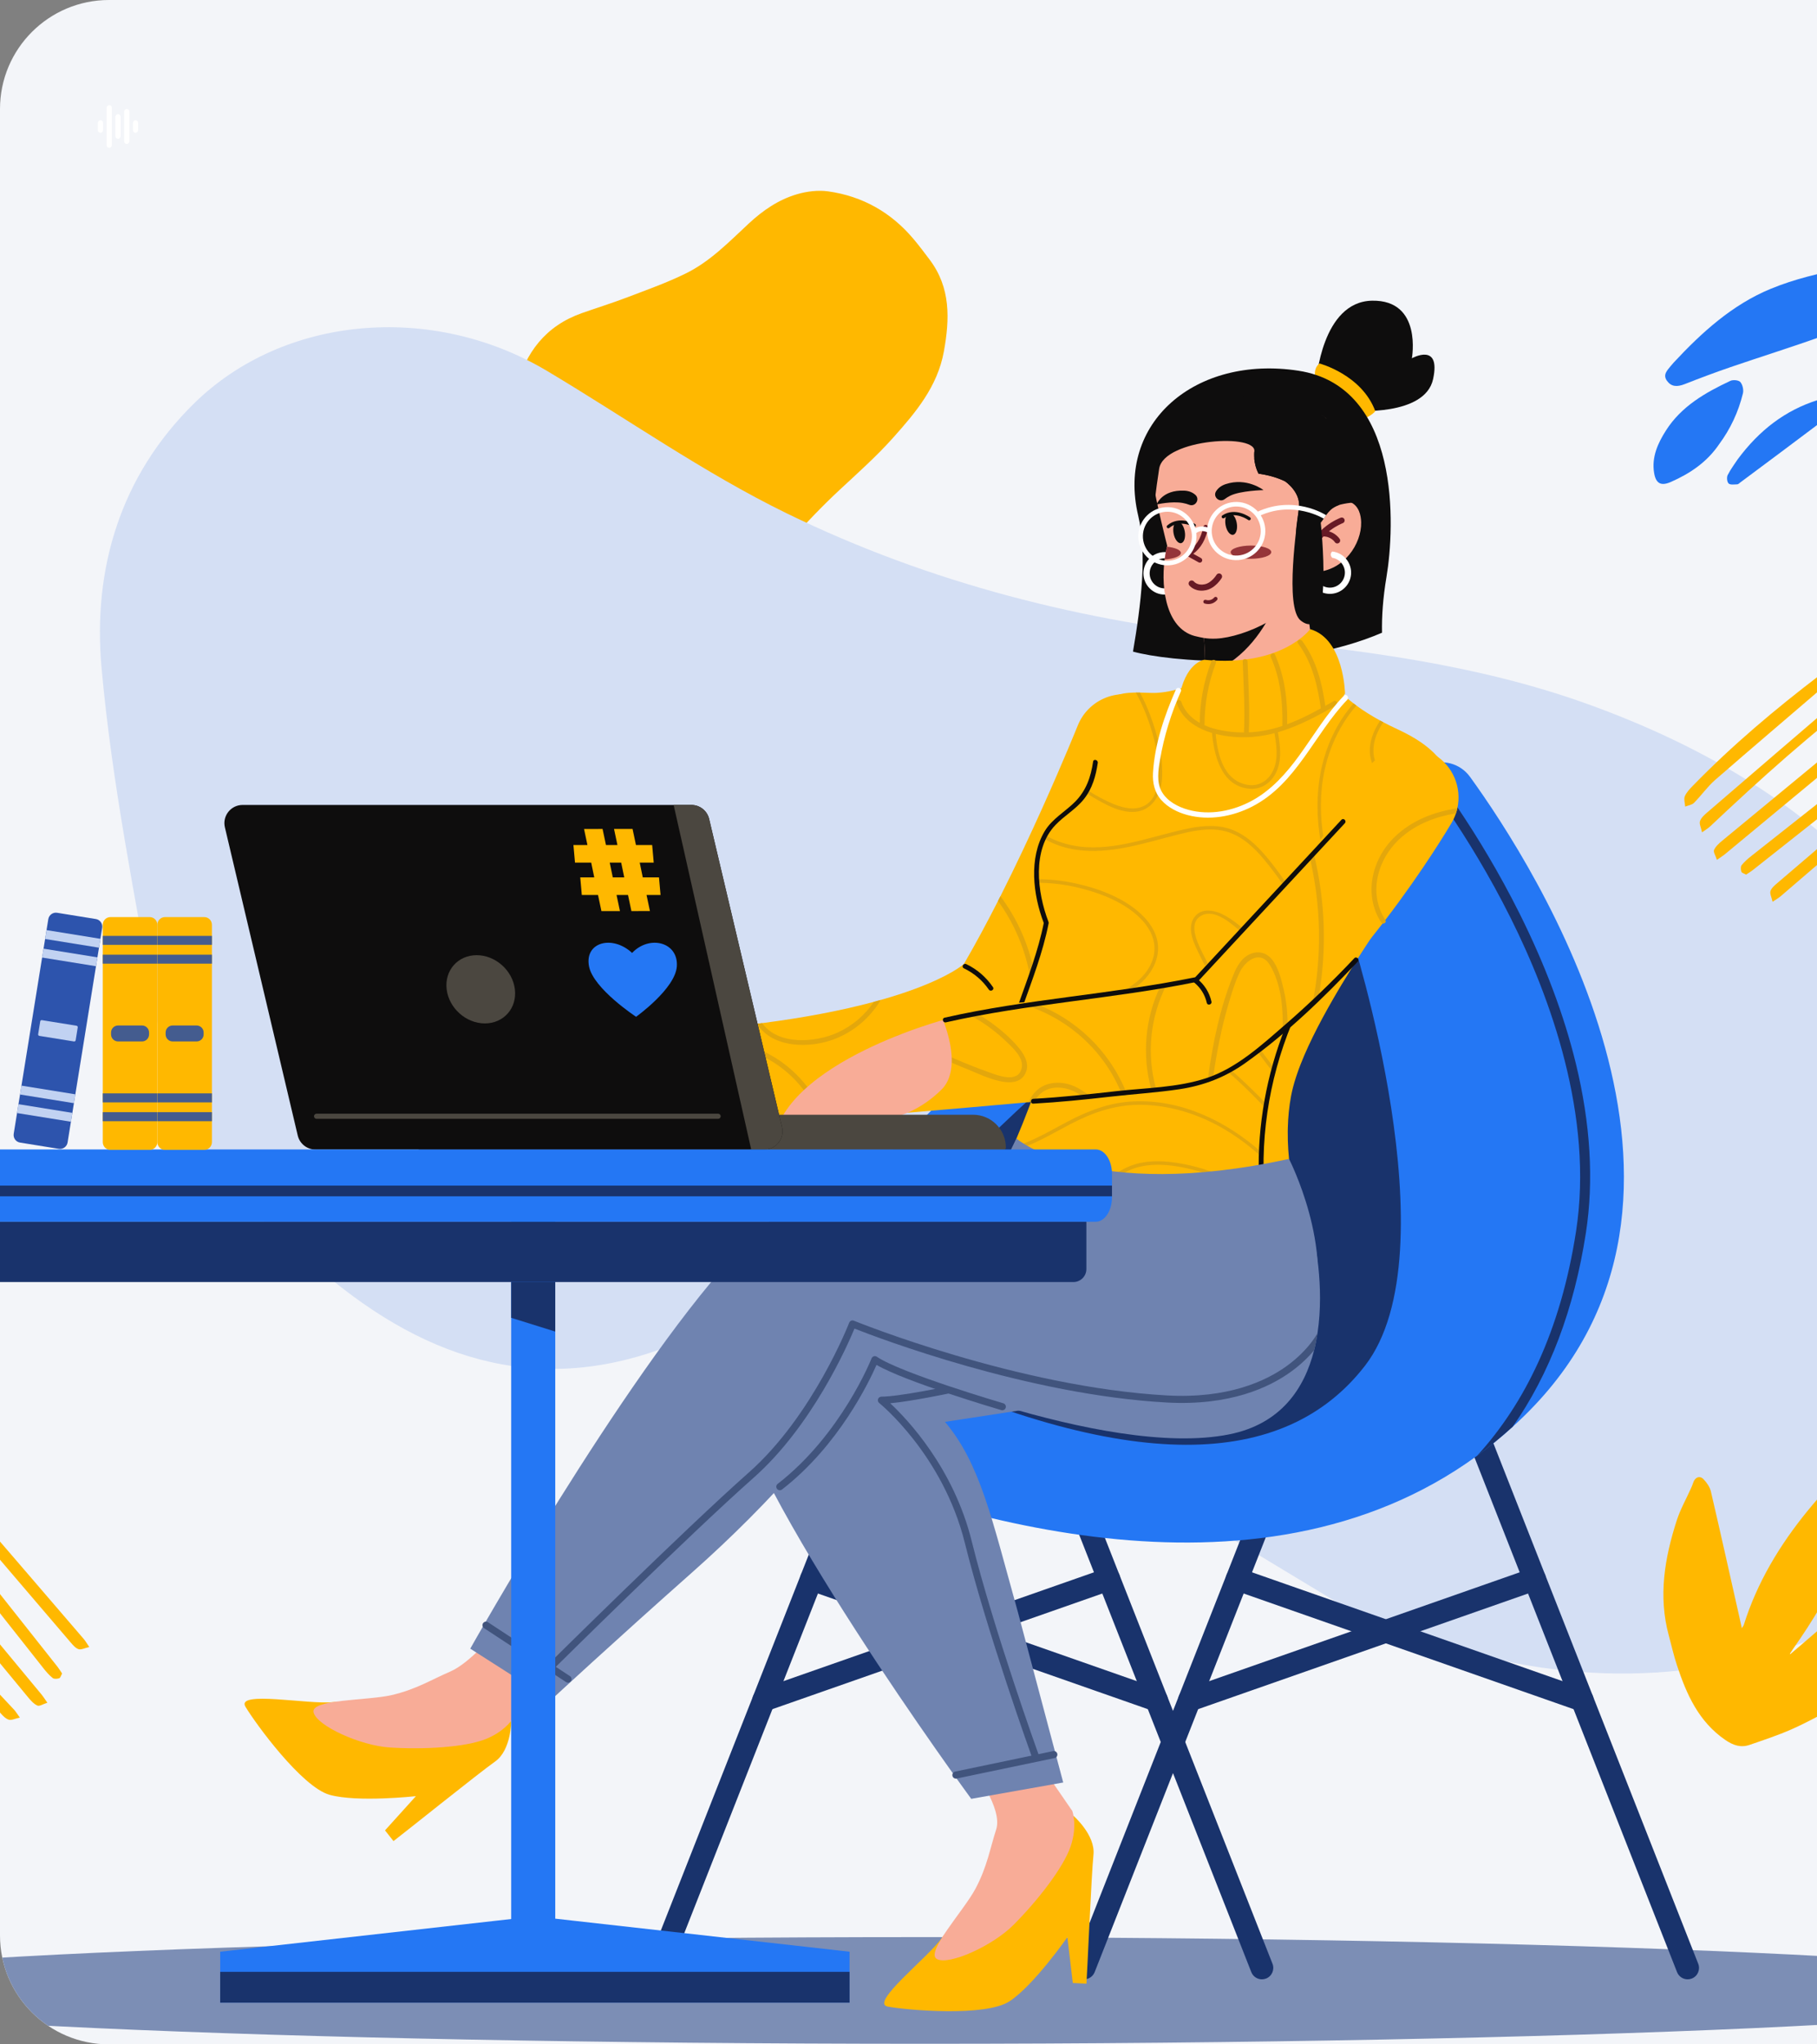 <svg width="800" height="900" viewBox="0 0 800 900" fill="none" xmlns="http://www.w3.org/2000/svg">
<rect x="0" y="0" width="800" height="900" fill="#808080" stroke="none"/>
<g clip-path="url(#clip0_120_1056)">
<path d="M0 48C0 21.49 21.49 0 48 0H800V900H48C21.49 900 0 878.51 0 852V48Z" fill="#F3F5F9"/>
<!-- <path d="M88.3854 68.4703C86.9129 68.4703 85.622 68.3182 84.5126 68.0141C83.4032 67.6883 82.4753 67.2214 81.729 66.6132C81.0028 66.005 80.4481 65.2774 80.0648 64.4303C79.7018 63.5615 79.5001 62.5949 79.4597 61.5306H84.9059C84.9866 61.9433 85.1076 62.3017 85.269 62.6058C85.4505 62.9099 85.6825 63.1597 85.9649 63.3551C86.2473 63.5506 86.5801 63.6918 86.9634 63.7787C87.3668 63.8656 87.8408 63.909 88.3854 63.909C88.9704 63.909 89.4747 63.8656 89.8983 63.7787C90.342 63.6918 90.7051 63.5615 90.9875 63.3877C91.2901 63.214 91.5119 62.9968 91.6531 62.7361C91.7943 62.4755 91.8649 62.1714 91.8649 61.8239C91.8649 61.3677 91.754 60.9985 91.5321 60.7161C91.3102 60.412 90.9875 60.1514 90.5639 59.9342C90.1403 59.6953 89.6159 59.4889 88.9906 59.3152C88.3653 59.1414 87.6391 58.9568 86.8121 58.7613C85.7632 58.5007 84.8151 58.1857 83.968 57.8165C83.1409 57.4472 82.435 56.9911 81.85 56.4481C81.2852 55.8834 80.8414 55.21 80.5187 54.4281C80.2161 53.6245 80.0648 52.6688 80.0648 51.561C80.0648 50.4967 80.2565 49.5519 80.6397 48.7265C81.023 47.8795 81.5777 47.1735 82.3038 46.6088C83.03 46.0224 83.9074 45.5771 84.9362 45.273C85.9649 44.9689 87.1146 44.8169 88.3854 44.8169C89.7772 44.8169 90.9875 44.9689 92.0162 45.273C93.0449 45.5554 93.9022 45.9789 94.588 46.5437C95.294 47.1084 95.8286 47.8034 96.1916 48.6288C96.5749 49.4542 96.7968 50.3881 96.8573 51.4307H91.4111C91.3506 51.0832 91.2497 50.7791 91.1085 50.5185C90.9673 50.2578 90.7757 50.0515 90.5336 49.8994C90.2916 49.7257 89.989 49.5954 89.6259 49.5085C89.283 49.4216 88.8695 49.3782 88.3854 49.3782C87.8408 49.3782 87.387 49.4325 87.0239 49.5411C86.6608 49.6279 86.3683 49.7583 86.1464 49.932C85.9245 50.1058 85.7632 50.3121 85.6623 50.551C85.5615 50.79 85.511 51.0615 85.511 51.3656C85.511 51.7565 85.6119 52.0932 85.8136 52.3755C86.0153 52.6579 86.3078 52.9077 86.6911 53.1249C87.0743 53.3204 87.5483 53.4941 88.1131 53.6462C88.6779 53.7982 89.3234 53.9611 90.0495 54.1349C91.1388 54.3738 92.1272 54.667 93.0147 55.0146C93.9224 55.3404 94.6889 55.7856 95.3142 56.3504C95.9597 56.8934 96.4539 57.5667 96.7968 58.3703C97.1397 59.1523 97.3111 60.1188 97.3111 61.27C97.3111 62.3995 97.1094 63.4094 96.706 64.3C96.3026 65.1905 95.7176 65.9507 94.9511 66.5806C94.1846 67.1888 93.2467 67.6558 92.1372 67.9816C91.0278 68.3074 89.7772 68.4703 88.3854 68.4703Z" fill="#031C3D"/> -->
<!-- <path d="M100.032 74.5628V50.7791H104.328V53.1249C104.53 52.7774 104.782 52.4407 105.085 52.1149C105.407 51.7674 105.781 51.4633 106.204 51.2027C106.628 50.942 107.102 50.7357 107.626 50.5836C108.151 50.4316 108.716 50.3556 109.321 50.3556C110.45 50.3556 111.439 50.5402 112.286 50.9094C113.153 51.257 113.879 51.7891 114.464 52.5059C115.049 53.2226 115.483 54.1132 115.765 55.1775C116.068 56.2418 116.219 57.4907 116.219 58.9242V59.5758C116.219 61.0311 116.058 62.3234 115.735 63.4529C115.412 64.5606 114.948 65.4837 114.343 66.2222C113.738 66.9607 113.012 67.5254 112.165 67.9164C111.318 68.2856 110.37 68.4703 109.321 68.4703C108.413 68.4703 107.546 68.2531 106.719 67.8187C105.912 67.3625 105.236 66.7109 104.691 65.8638V74.5628H100.032ZM108.201 64.3326C108.665 64.3326 109.089 64.2348 109.472 64.0393C109.875 63.8221 110.218 63.518 110.501 63.1271C110.803 62.7361 111.035 62.2474 111.197 61.661C111.358 61.0528 111.439 60.3577 111.439 59.5758V58.9242C111.439 58.164 111.358 57.5124 111.197 56.9694C111.055 56.4047 110.833 55.9485 110.531 55.601C110.249 55.2318 109.906 54.9603 109.502 54.7865C109.119 54.591 108.685 54.4933 108.201 54.4933C107.717 54.4933 107.253 54.5802 106.809 54.7539C106.386 54.906 106.013 55.1557 105.69 55.5033C105.387 55.8291 105.145 56.2418 104.964 56.7413C104.782 57.2192 104.691 57.7839 104.691 58.4355V60.0645C104.691 60.7379 104.782 61.346 104.964 61.889C105.145 62.4103 105.387 62.8556 105.69 63.2248C106.013 63.5941 106.386 63.8764 106.809 64.0719C107.253 64.2457 107.717 64.3326 108.201 64.3326Z" fill="#031C3D"/> -->
<!-- <path d="M126.362 68.4703C125.192 68.4703 124.093 68.2965 123.064 67.949C122.056 67.5797 121.178 67.0259 120.432 66.2874C119.686 65.5489 119.101 64.6258 118.677 63.518C118.253 62.3886 118.042 61.0745 118.042 59.5758V58.9242C118.042 57.4907 118.243 56.2418 118.647 55.1775C119.07 54.1132 119.635 53.2226 120.341 52.5059C121.067 51.7891 121.914 51.257 122.883 50.9094C123.871 50.5402 124.93 50.3556 126.06 50.3556C128.702 50.3556 130.699 51.0941 132.05 52.571C133.402 54.0263 134.078 56.144 134.078 58.9242V60.7161H122.822C122.842 61.3895 122.953 61.965 123.155 62.4429C123.357 62.899 123.619 63.2791 123.942 63.5832C124.264 63.8873 124.638 64.1154 125.061 64.2674C125.485 64.3977 125.918 64.4629 126.362 64.4629C127.27 64.4629 127.976 64.3217 128.48 64.0393C128.984 63.7352 129.317 63.3334 129.479 62.8339H133.775C133.614 63.7678 133.331 64.5932 132.928 65.31C132.524 66.005 132.01 66.5915 131.385 67.0693C130.76 67.5472 130.023 67.8947 129.176 68.1119C128.329 68.3508 127.391 68.4703 126.362 68.4703ZM122.852 57.4255H129.509C129.509 56.8173 129.418 56.3178 129.237 55.9268C129.075 55.5358 128.843 55.2209 128.541 54.982C128.238 54.7431 127.885 54.5802 127.482 54.4933C127.078 54.3847 126.655 54.3304 126.211 54.3304C125.787 54.3304 125.374 54.3847 124.97 54.4933C124.587 54.6019 124.234 54.7865 123.911 55.0471C123.609 55.2861 123.357 55.601 123.155 55.992C122.973 56.3829 122.873 56.8608 122.852 57.4255Z" fill="#031C3D"/> -->
<!-- <path d="M144.209 68.4703C143.039 68.4703 141.94 68.2965 140.911 67.949C139.902 67.5797 139.025 67.0259 138.279 66.2874C137.532 65.5489 136.947 64.6258 136.524 63.518C136.1 62.3886 135.888 61.0745 135.888 59.5758V58.9242C135.888 57.4907 136.09 56.2418 136.493 55.1775C136.917 54.1132 137.482 53.2226 138.188 52.5059C138.914 51.7891 139.761 51.257 140.729 50.9094C141.718 50.5402 142.777 50.3556 143.906 50.3556C146.549 50.3556 148.546 51.0941 149.897 52.571C151.249 54.0263 151.924 56.144 151.924 58.9242V60.7161H140.669C140.689 61.3895 140.8 61.965 141.002 62.4429C141.203 62.899 141.466 63.2791 141.788 63.5832C142.111 63.8873 142.484 64.1154 142.908 64.2674C143.331 64.3977 143.765 64.4629 144.209 64.4629C145.117 64.4629 145.823 64.3217 146.327 64.0393C146.831 63.7352 147.164 63.3334 147.325 62.8339H151.622C151.46 63.7678 151.178 64.5932 150.775 65.31C150.371 66.005 149.857 66.5915 149.231 67.0693C148.606 67.5472 147.87 67.8947 147.023 68.1119C146.176 68.3508 145.238 68.4703 144.209 68.4703ZM140.699 57.4255H147.356C147.356 56.8173 147.265 56.3178 147.083 55.9268C146.922 55.5358 146.69 55.2209 146.387 54.982C146.085 54.7431 145.732 54.5802 145.328 54.4933C144.925 54.3847 144.501 54.3304 144.058 54.3304C143.634 54.3304 143.221 54.3847 142.817 54.4933C142.434 54.6019 142.081 54.7865 141.758 55.0471C141.456 55.2861 141.203 55.601 141.002 55.992C140.82 56.3829 140.719 56.8608 140.699 57.4255Z" fill="#031C3D"/> -->
<!-- <path d="M161.904 68.4703C160.714 68.4703 159.615 68.2856 158.606 67.9164C157.618 67.5472 156.761 66.9933 156.035 66.2548C155.308 65.5163 154.744 64.5932 154.34 63.4855C153.937 62.3777 153.735 61.0745 153.735 59.5758V58.9242C153.735 57.5558 153.947 56.3395 154.37 55.2752C154.814 54.2109 155.399 53.3204 156.125 52.6036C156.872 51.8651 157.739 51.3113 158.727 50.942C159.736 50.551 160.795 50.3556 161.904 50.3556C163.115 50.3556 164.174 50.5293 165.081 50.8769C166.009 51.2244 166.786 51.7022 167.411 52.3104C168.036 52.8968 168.52 53.5919 168.863 54.3955C169.206 55.1992 169.408 56.0571 169.468 56.9694H164.688C164.607 56.5784 164.496 56.2309 164.355 55.9268C164.214 55.6227 164.022 55.3729 163.78 55.1775C163.558 54.9603 163.296 54.7974 162.994 54.6888C162.691 54.5802 162.328 54.5259 161.904 54.5259C161.42 54.5259 160.966 54.6236 160.543 54.8191C160.139 54.9928 159.786 55.2643 159.484 55.6336C159.181 55.9811 158.939 56.4372 158.758 57.002C158.596 57.545 158.516 58.1857 158.516 58.9242V59.5758C158.516 60.3795 158.596 61.0745 158.758 61.661C158.919 62.2474 159.141 62.7361 159.423 63.1271C159.726 63.518 160.089 63.8113 160.512 64.0068C160.936 64.1805 161.4 64.2674 161.904 64.2674C162.61 64.2674 163.205 64.0719 163.689 63.6809C164.194 63.2683 164.527 62.6601 164.688 61.8564H169.468C169.408 62.8773 169.186 63.8004 168.803 64.6258C168.42 65.4294 167.895 66.1245 167.229 66.7109C166.584 67.2757 165.807 67.7101 164.9 68.0141C164.012 68.3182 163.014 68.4703 161.904 68.4703Z" fill="#031C3D"/> -->
<!-- <path d="M171.744 68.0467V45.2404H176.403V52.962C176.564 52.6796 176.786 52.3864 177.069 52.0823C177.351 51.7782 177.694 51.4959 178.097 51.2352C178.521 50.9746 179.005 50.7682 179.55 50.6162C180.094 50.4424 180.7 50.3556 181.365 50.3556C183.302 50.3556 184.754 50.9203 185.722 52.0497C186.69 53.1575 187.174 54.7322 187.174 56.7739V68.0467H182.515V57.9468C182.515 56.8173 182.283 55.9703 181.819 55.4055C181.375 54.8191 180.639 54.5259 179.61 54.5259C179.046 54.5259 178.561 54.6127 178.158 54.7865C177.755 54.9603 177.422 55.1992 177.16 55.5033C176.897 55.8074 176.706 56.1657 176.585 56.5784C176.464 56.9911 176.403 57.4472 176.403 57.9468V68.0467H171.744Z" fill="#031C3D"/> -->
<!-- <path d="M206.242 68.4703C204.83 68.4703 203.549 68.2748 202.399 67.8838C201.27 67.4711 200.302 66.8738 199.495 66.0919C198.708 65.2882 198.093 64.2891 197.649 63.0945C197.226 61.8999 197.014 60.5098 197.014 58.9242V45.2404H202.46V58.24C202.46 59.1088 202.521 59.8799 202.642 60.5532C202.783 61.2266 203.005 61.7913 203.307 62.2474C203.61 62.6818 204.003 63.0185 204.487 63.2574C204.971 63.4746 205.556 63.5832 206.242 63.5832C206.968 63.5832 207.573 63.4746 208.057 63.2574C208.542 63.0185 208.925 62.6818 209.207 62.2474C209.51 61.7913 209.722 61.2374 209.843 60.5858C209.964 59.9125 210.024 59.1414 210.024 58.2726V45.2404H215.47V58.9242C215.47 60.5098 215.259 61.8999 214.835 63.0945C214.411 64.2891 213.796 65.2882 212.989 66.0919C212.203 66.8738 211.234 67.4711 210.085 67.8838C208.955 68.2748 207.674 68.4703 206.242 68.4703Z" fill="#031C3D"/> -->
<!-- <path d="M218.813 74.5628V50.7791H223.109V53.1249C223.311 52.7774 223.563 52.4407 223.866 52.1149C224.188 51.7674 224.562 51.4633 224.985 51.2027C225.409 50.942 225.883 50.7357 226.407 50.5836C226.932 50.4316 227.496 50.3556 228.102 50.3556C229.231 50.3556 230.219 50.5402 231.067 50.9094C231.934 51.257 232.66 51.7891 233.245 52.5059C233.83 53.2226 234.264 54.1132 234.546 55.1775C234.849 56.2418 235 57.4907 235 58.9242V59.5758C235 61.0311 234.839 62.3234 234.516 63.4529C234.193 64.5606 233.729 65.4837 233.124 66.2222C232.519 66.9607 231.793 67.5254 230.946 67.9164C230.098 68.2856 229.15 68.4703 228.102 68.4703C227.194 68.4703 226.326 68.2531 225.499 67.8187C224.693 67.3625 224.017 66.7109 223.472 65.8638V74.5628H218.813ZM226.982 64.3326C227.446 64.3326 227.87 64.2348 228.253 64.0393C228.656 63.8221 228.999 63.518 229.282 63.1271C229.584 62.7361 229.816 62.2474 229.977 61.661C230.139 61.0528 230.219 60.3577 230.219 59.5758V58.9242C230.219 58.164 230.139 57.5124 229.977 56.9694C229.836 56.4047 229.614 55.9485 229.312 55.601C229.029 55.2318 228.686 54.9603 228.283 54.7865C227.9 54.591 227.466 54.4933 226.982 54.4933C226.498 54.4933 226.034 54.5802 225.59 54.7539C225.167 54.906 224.793 55.1557 224.471 55.5033C224.168 55.8291 223.926 56.2418 223.745 56.7413C223.563 57.2192 223.472 57.7839 223.472 58.4355V60.0645C223.472 60.7379 223.563 61.346 223.745 61.889C223.926 62.4103 224.168 62.8556 224.471 63.2248C224.793 63.5941 225.167 63.8764 225.59 64.0719C226.034 64.2457 226.498 64.3326 226.982 64.3326Z" fill="#031C3D"/> -->
<!-- <path d="M65.6896 50.1526C69.4558 52.7087 69.4558 58.6214 65.6896 61.1776L49.278 72.3161C45.2483 75.0509 40 71.9326 40 66.8036L40 44.5266C40 39.3975 45.2484 36.2792 49.278 39.0141L65.6896 50.1526Z" fill="url(#paint0_linear_120_1056)"/> -->
<rect width="2.314" height="5.545" rx="1.157" transform="matrix(-1 0 0 1 45.389 52.911)" fill="white"/>
<rect width="2.314" height="18.814" rx="1.157" transform="matrix(-1 0 0 1 49.254 46.276)" fill="white"/>
<rect width="2.314" height="10.84" rx="1.157" transform="matrix(-1 0 0 1 53.118 50.263)" fill="white"/>
<rect width="2.314" height="15.388" rx="1.157" transform="matrix(-1 0 0 1 56.982 47.989)" fill="white"/>
<rect width="2.256" height="5.545" rx="1.128" transform="matrix(-1 0 0 1 60.789 52.911)" fill="white"/>
<path d="M303.198 289.547C297.233 293.829 290.631 296.712 283.332 296.385C257.195 295.211 235.074 285.367 220.415 263.118C210.427 247.958 207.637 230.68 210.572 212.466C212.448 200.837 216.195 190.207 222.927 180.518C224.863 177.731 226.33 174.406 227.19 171.114C231.363 155.163 240.244 143.463 256.177 137.851C262.874 135.492 269.664 133.382 276.292 130.85C284.98 127.534 293.793 124.411 302.106 120.302C312.754 115.032 321.035 106.449 329.638 98.437C335.867 92.634 342.809 87.873 350.953 85.495C355.298 84.226 360.219 83.624 364.666 84.249C379.772 86.374 392.36 93.507 402.222 105.231C404.693 108.168 407.002 111.251 409.313 114.318C418.621 126.67 418.168 140.409 415.571 154.735C412.755 170.275 403.093 181.649 393.183 192.752C385.921 200.891 377.697 208.193 369.689 215.644C353.947 230.297 340.163 246.656 326.963 263.575C321.955 269.995 316.549 276.111 311.125 282.191C308.739 284.868 305.858 287.108 303.198 289.547Z" fill="#FFB800"/>
<path d="M592.624 707.796C535.254 672.916 469.805 635.786 412.972 586.11C398.375 573.354 383.032 568.243 365.405 571.706C344.727 575.767 323.376 579.82 304.394 588.445C245.399 615.251 194.111 602.578 145.99 563.319C120.468 542.498 94.537 522.209 82.085 490.335C76.505 476.052 71.183 461.317 68.543 446.296C59.639 395.593 49.257 344.916 44.691 293.76C40.83 250.449 52.937 209.503 85.513 177.531C124.835 138.945 190.089 133.038 240.911 163.329C276.03 184.259 309.711 208.074 346.303 225.952C409.509 256.832 477.109 273.785 547.343 280.909C598.581 286.107 649.886 292.3 698.835 309.896C798.158 345.602 866.96 409.865 889.146 516.365C897.559 556.761 896.405 598.824 880.476 635.96C860.568 682.368 825.205 716.924 773.317 729.549C713.332 744.146 655.724 736.385 592.624 707.796Z" fill="#D4DFF4"/>
<path d="M788.25 728.217C795.994 721.687 803.527 714.89 811.528 708.695C821.871 700.683 832.698 693.304 843.108 685.376C857.395 674.499 871.511 663.392 885.631 652.293C887.294 650.987 888.555 649.153 889.941 647.511C891.16 646.064 892.399 644.478 894.528 645.533C896.651 646.586 896.333 648.6 895.698 650.372C889.7 667.111 882.921 683.381 871.627 697.497C857.258 715.46 841.317 731.663 821.901 744.157C817.026 747.293 811.686 749.717 806.518 752.389C800.564 755.472 794.679 758.733 788.547 761.415C782.641 763.997 776.483 766.028 770.377 768.138C766.472 769.488 763.156 768.4 759.662 766.013C747.901 757.964 742.564 745.913 738.336 733.108C736.91 728.793 735.923 724.336 734.734 719.943C730.044 702.654 732.925 685.849 738.262 669.298C739.791 664.553 742.304 660.125 744.353 655.549C744.771 654.613 745.204 653.679 745.509 652.703C746.246 650.346 748.401 649.46 750.054 651.21C751.461 652.7 752.822 654.626 753.277 656.573C757.678 675.463 761.884 694.398 766.145 713.32C766.37 714.316 766.589 715.314 766.911 716.781C767.364 716.025 767.654 715.698 767.773 715.321C773.626 696.672 783.544 680.237 795.777 665.215C802.52 656.935 809.967 649.213 817.305 641.437C819.687 638.912 822.69 636.952 825.503 634.859C827.084 633.683 828.917 632.994 830.879 634.032C832.872 635.087 833.366 637.047 833.069 638.97C832.612 641.946 832.166 645.039 830.979 647.766C819.217 674.817 806.709 701.485 789.611 725.709C789.067 726.482 788.565 727.281 788.043 728.068L788.25 728.217Z" fill="#FFB800"/>
<path d="M736.86 159.662C749.248 146.339 762.713 134.112 779.651 127.138C790.154 122.812 801.508 120.102 812.732 118.099C824.286 116.037 836.151 115.706 847.88 114.64C848.843 114.551 849.942 114.382 850.771 114.735C852.047 115.275 853.836 116.041 854.126 117.07C854.432 118.16 853.281 119.691 852.668 120.984C852.508 121.318 851.993 121.506 851.614 121.712C835.072 130.644 819.661 141.764 801.809 148.171C788.579 152.917 775.146 157.091 761.845 161.652C755.1 163.968 748.418 166.48 741.779 169.09C738.348 170.44 735.842 170.258 733.967 167.682C731.985 164.964 734.051 163.073 735.591 161.137C735.996 160.63 736.436 160.151 736.86 159.662Z" fill="#2477F4"/>
<path d="M756.861 195.628C751.578 203.423 744.106 208.455 735.663 212.172C731.311 214.086 729.059 212.91 728.281 208.182C727.14 201.24 729.914 195.145 733.482 189.537C740.259 178.883 750.805 172.859 761.854 167.667C763.049 167.106 765.529 167.336 766.251 168.187C767.245 169.361 767.765 171.627 767.392 173.158C765.399 181.322 761.893 188.85 756.861 195.628Z" fill="#2477F4"/>
<path d="M765.126 202.145C774.57 189.455 785.904 180.67 800.336 176.11C801.157 175.853 802.041 175.352 802.818 175.469C804.111 175.666 805.926 175.926 806.448 176.801C807.072 177.845 807.092 179.892 806.442 180.919C805.261 182.788 803.572 184.456 801.787 185.803C789.98 194.727 778.096 203.545 766.231 212.39C765.8 212.713 765.33 213.213 764.87 213.222C763.564 213.252 761.797 213.54 761.076 212.839C760.363 212.146 760.181 210.099 760.683 209.115C762.05 206.436 763.902 204.006 765.126 202.145Z" fill="#2477F4"/>
<path d="M755.938 378.54C755.354 376.692 754.271 375.094 754.684 374.163C755.392 372.568 756.907 371.232 758.312 370.069C783.286 349.427 808.29 328.824 833.296 308.224C834.929 306.879 836.51 305.397 838.343 304.401C839.263 303.901 840.702 304.349 841.906 304.368C841.704 305.655 841.849 307.154 841.213 308.168C840.481 309.337 839.06 310.074 837.938 311.003C811.775 332.695 785.612 354.389 759.441 376.073C758.648 376.727 757.753 377.266 755.938 378.54Z" fill="#FFB800"/>
<path d="M780.451 397.01C779.989 394.95 779.136 393.399 779.519 392.262C779.981 390.893 781.378 389.741 782.565 388.725C804.839 369.673 827.123 350.625 849.489 331.677C851.165 330.254 853.39 327.034 855.718 330.014C857.832 332.719 854.362 334.021 852.725 335.433C829.835 355.185 806.901 374.889 783.964 394.588C783.195 395.251 782.287 395.754 780.451 397.01Z" fill="#FFB800"/>
<path d="M749.388 366.428C748.922 364.262 748.101 362.724 748.467 361.556C748.903 360.166 750.209 358.923 751.387 357.905C772.889 339.377 794.416 320.884 815.974 302.428C817.469 301.152 819.147 299.958 820.945 299.233C821.866 298.86 823.479 299.309 824.3 299.978C824.694 300.296 824.064 302.018 823.711 303.043C823.564 303.463 822.938 303.729 822.516 304.043C797.865 322.331 775.161 342.881 752.856 363.898C752.126 364.587 751.229 365.096 749.388 366.428Z" fill="#FFB800"/>
<path d="M768.795 385.041C767.933 384.549 766.885 384.302 766.711 383.769C766.423 382.888 766.315 381.514 766.809 380.891C768.028 379.364 769.553 378.044 771.1 376.823C792.954 359.543 814.815 342.269 836.77 325.115C837.803 324.307 839.722 324.629 841.227 324.424C840.712 325.985 840.681 328.136 839.605 329.013C828.054 338.455 816.347 347.708 804.664 356.987C793.699 365.692 782.718 374.367 771.732 383.039C770.824 383.756 769.817 384.35 768.795 385.041Z" fill="#FFB800"/>
<path d="M807.17 298.126C806.025 299.309 805.052 300.483 803.913 301.46C787.681 315.402 771.358 329.239 755.224 343.296C751.769 346.306 749.081 350.183 745.83 353.458C744.916 354.379 743.263 354.57 741.953 355.094C741.864 353.558 741.271 351.808 741.808 350.539C742.551 348.782 744.021 347.266 745.395 345.856C762.679 328.119 781.564 312.205 801.236 297.212C802.338 296.374 804.041 296.201 805.498 296.032C805.884 295.989 806.404 297.128 807.17 298.126Z" fill="#FFB800"/>
<path d="M20.846 749.596C18.996 750.178 17.4 751.261 16.466 750.85C14.874 750.141 13.538 748.627 12.375 747.219C-8.269 722.248 -28.87 697.241 -49.47 672.235C-50.815 670.602 -52.299 669.023 -53.295 667.191C-53.794 666.268 -53.345 664.832 -53.326 663.626C-52.041 663.827 -50.54 663.684 -49.529 664.321C-48.357 665.053 -47.623 666.476 -46.693 667.594C-24.999 693.756 -3.307 719.921 18.377 746.093C19.035 746.886 19.572 747.778 20.846 749.596Z" fill="#FFB800"/>
<path d="M39.313 725.081C37.256 725.542 35.703 726.396 34.568 726.014C33.199 725.551 32.049 724.158 31.031 722.969C11.976 700.694 -7.071 678.411 -26.019 656.043C-27.44 654.366 -30.663 652.144 -27.683 649.813C-24.977 647.699 -23.675 651.169 -22.263 652.807C-2.51 675.699 17.192 698.632 36.894 721.568C37.557 722.339 38.059 723.246 39.313 725.081Z" fill="#FFB800"/>
<path d="M8.734 756.143C6.568 756.609 5.031 757.43 3.863 757.063C2.47 756.629 1.227 755.325 0.209 754.145C-18.316 732.645 -36.81 711.117 -55.268 689.557C-56.544 688.067 -57.737 686.384 -58.463 684.586C-58.833 683.666 -58.385 682.052 -57.718 681.231C-57.397 680.839 -55.673 681.469 -54.653 681.822C-54.23 681.967 -53.964 682.593 -53.652 683.016C-35.363 707.667 -14.812 730.373 6.205 752.677C6.891 753.408 7.402 754.304 8.734 756.143Z" fill="#FFB800"/>
<path d="M27.346 736.736C26.853 737.6 26.608 738.646 26.075 738.82C25.193 739.108 23.82 739.22 23.196 738.722C21.669 737.505 20.348 735.98 19.129 734.434C1.846 712.577 -15.425 690.716 -32.58 668.761C-33.388 667.728 -33.067 665.809 -33.273 664.306C-31.711 664.819 -29.56 664.852 -28.681 665.926C-19.239 677.479 -9.988 689.184 -0.707 700.872C7.996 711.832 16.672 722.815 25.345 733.801C26.062 734.711 26.653 735.716 27.346 736.736Z" fill="#FFB800"/>
<path d="M922.914 876.26C922.914 889.23 692.06 899.741 407.287 899.741C122.511 899.741 -108.343 889.23 -108.343 876.26C-108.343 863.292 122.511 852.778 407.287 852.778C692.06 852.778 922.914 863.292 922.914 876.26Z" fill="#7C8EB5"/>
<path d="M743.043 871.371C743.656 871.371 744.275 871.263 744.879 871.022C747.457 870.01 748.722 867.097 747.708 864.52L647.415 609.702C646.399 607.122 643.49 605.855 640.913 606.871C638.335 607.884 637.068 610.798 638.082 613.373L738.375 868.193C739.155 870.169 741.043 871.371 743.043 871.371Z" fill="#19336C"/>
<path d="M477.299 871.371C479.3 871.371 481.189 870.169 481.967 868.193L582.26 613.373C583.276 610.798 582.009 607.884 579.429 606.871C576.856 605.857 573.942 607.122 572.927 609.702L472.635 864.52C471.62 867.097 472.887 870.01 475.464 871.022C476.066 871.26 476.688 871.371 477.299 871.371Z" fill="#19336C"/>
<path d="M523.705 753.472C524.256 753.472 524.814 753.381 525.362 753.189L677.334 699.927C679.948 699.009 681.323 696.15 680.407 693.535C679.493 690.923 676.63 689.546 674.015 690.462L522.046 743.723C519.432 744.639 518.057 747.501 518.973 750.115C519.696 752.179 521.635 753.472 523.705 753.472Z" fill="#19336C"/>
<path d="M696.648 753.472C698.718 753.472 700.655 752.179 701.38 750.115C702.296 747.501 700.919 744.639 698.304 743.723L546.336 690.462C543.721 689.546 540.862 690.923 539.946 693.535C539.03 696.15 540.405 699.009 543.019 699.927L694.988 753.189C695.536 753.381 696.097 753.472 696.648 753.472Z" fill="#19336C"/>
<path d="M555.599 871.371C556.212 871.371 556.833 871.263 557.435 871.022C560.011 870.01 561.278 867.097 560.266 864.52L459.971 609.702C458.955 607.122 456.044 605.855 453.469 606.871C450.893 607.884 449.624 610.798 450.638 613.373L550.933 868.193C551.709 870.169 553.602 871.371 555.599 871.371Z" fill="#19336C"/>
<path d="M289.858 871.371C291.857 871.371 293.748 870.169 294.524 868.193L394.819 613.373C395.833 610.798 394.566 607.884 391.988 606.871C389.411 605.857 386.499 607.122 385.486 609.702L285.193 864.52C284.179 867.097 285.446 870.01 288.021 871.022C288.626 871.26 289.247 871.371 289.858 871.371Z" fill="#19336C"/>
<path d="M336.262 753.472C336.814 753.472 337.371 753.381 337.921 753.189L489.89 699.927C492.504 699.009 493.88 696.15 492.963 693.535C492.049 690.923 489.186 689.546 486.572 690.462L334.603 743.723C331.99 744.641 330.613 747.501 331.529 750.115C332.252 752.179 334.191 753.472 336.262 753.472Z" fill="#19336C"/>
<path d="M509.202 753.472C511.275 753.472 513.213 752.179 513.937 750.115C514.853 747.501 513.475 744.639 510.863 743.723L358.892 690.462C356.278 689.546 353.418 690.923 352.502 693.535C351.586 696.15 352.962 699.009 355.576 699.927L507.545 753.189C508.095 753.381 508.654 753.472 509.202 753.472Z" fill="#19336C"/>
<path d="M330.325 580.504C315.817 599.98 323.219 627.926 345.487 637.612C413.563 667.227 552.5 712.238 650.356 640.867C655.698 636.973 660.92 632.736 665.997 628.116C667.747 626.535 669.478 624.906 671.189 623.232C769.541 527.11 675.542 381.085 647.211 341.976C642.942 336.085 635.136 333.942 628.489 336.901L628.376 336.951C627.046 337.534 625.716 338.123 624.395 338.716C473.795 406.628 374.199 521.596 330.325 580.504Z" fill="#2477F4"/>
<path d="M665.113 404.116C682.566 439.079 701.726 491.396 693.918 542.034C687.115 586.148 671.199 618.025 650.356 640.867C655.697 636.973 660.919 632.736 665.996 628.116C682.265 604.93 693.065 576.382 698.254 542.697C701.791 519.785 700.284 494.686 693.797 468.09C688.618 446.872 680.277 424.662 668.994 402.071C650.683 365.41 630.388 339.489 628.376 336.951C627.046 337.534 625.716 338.123 624.395 338.716C624.468 338.993 624.607 339.262 624.802 339.502C625.008 339.765 646.132 366.092 665.113 404.116Z" fill="#19336C"/>
<path d="M594.879 411.407C594.879 411.407 639.81 551.136 600.959 601.28C565.732 646.751 497.159 649.85 386.071 597.288C370.047 589.708 362.661 584.063 371.782 569.872C444.825 484.318 518.678 414.439 594.879 411.407Z" fill="#19336C"/>
<path d="M291.396 476.793C292.375 488.267 301.989 496.928 313.302 496.928C313.933 496.928 314.558 496.902 315.197 496.852C331.33 495.475 346.398 493.614 360.36 491.271C361.068 491.156 361.779 491.037 362.474 490.909C382.988 487.378 401.055 482.815 416.485 477.233C440.016 468.725 455.282 458.736 461.858 447.531C489.162 400.969 514.32 338.446 515.377 335.806C519.899 324.523 514.419 311.705 503.135 307.182C491.846 302.666 479.036 308.146 474.511 319.431C474.39 319.736 468.221 335.052 458.912 355.746C453.608 367.524 447.281 381.051 440.477 394.543C440.116 395.247 439.76 395.948 439.405 396.652C434.575 406.137 429.526 415.57 424.43 424.31C422.229 426.335 414.063 431.739 396.922 437.418C394.002 438.384 390.95 439.322 387.768 440.217C386.766 440.5 385.75 440.784 384.73 441.055C370.49 444.895 353.897 448.049 335.568 450.414C334.81 450.52 334.041 450.613 333.268 450.713C326.233 451.584 318.955 452.344 311.457 452.983C299.343 454.02 290.358 464.679 291.396 476.793Z" fill="#FFB800"/>
<path d="M439.405 396.652C446.237 406.052 450.922 416.804 453.224 428.271C453.486 429.614 455.546 429.04 455.275 427.703C452.854 415.617 447.807 404.356 440.477 394.542C440.116 395.246 439.76 395.948 439.405 396.652Z" fill="#E3A70C"/>
<path d="M333.268 450.712C340.165 461.553 356.574 461.674 367.595 457.371C376.252 453.992 383.222 447.862 387.768 440.216C386.766 440.5 385.75 440.784 384.73 441.054C380.852 446.814 375.427 451.533 368.853 454.544C358.989 459.06 342.549 460.262 335.568 450.413C334.81 450.52 334.041 450.613 333.268 450.712Z" fill="#E3A70C"/>
<path d="M331.195 463.102C344.46 467.86 355.103 478.389 360.36 491.27C361.068 491.155 361.779 491.036 362.474 490.908C357.037 477.239 345.881 466.106 331.765 461.042C330.465 460.58 329.911 462.638 331.195 463.102Z" fill="#E3A70C"/>
<path d="M425.455 424.442C430.237 426.742 434.199 430.199 437.192 434.572C437.97 435.709 436.124 436.775 435.355 435.648C432.563 431.572 428.827 428.423 424.378 426.281C423.144 425.687 424.224 423.848 425.455 424.442Z" fill="#0E0D0D"/>
<path d="M429.79 548.816C429.79 548.816 447.792 583.474 488.146 575.949C488.7 575.85 489.259 575.741 489.82 575.627C503.604 572.98 519.039 569.018 535.685 563.172C536.202 562.988 536.722 562.804 537.248 562.62C549.66 558.191 562.725 552.713 576.279 545.953C576.279 545.953 573.518 539.57 571.005 529.673C570.856 529.082 570.706 528.48 570.559 527.869C568.577 519.589 566.866 509.151 566.979 498.031C566.985 497.491 566.992 496.952 567.013 496.41C567.128 491.868 567.568 487.216 568.426 482.566C568.911 479.958 569.641 477.183 570.591 474.266C570.763 473.746 570.932 473.228 571.118 472.702C571.579 471.324 572.099 469.927 572.658 468.504C576.678 458.237 582.829 446.656 589.773 434.983C590.057 434.498 590.347 434.017 590.631 433.541C596.2 424.281 602.228 415 608.05 406.323C608.362 405.862 608.674 405.401 608.973 404.946C613.419 398.365 617.721 392.145 621.598 386.567C622.012 385.987 622.415 385.404 622.813 384.835C623.708 383.552 624.572 382.303 625.412 381.094C626.298 379.823 627.165 378.603 627.996 377.436C628.323 376.976 628.648 376.515 628.967 376.075C633.385 369.911 636.795 365.358 637.468 362.718C638.023 360.539 638.54 358.28 638.902 355.971C638.986 355.412 639.067 354.842 639.138 354.281C639.294 352.895 639.394 351.492 639.385 350.079C639.385 349.363 639.357 348.65 639.301 347.933C639.194 346.499 638.967 345.05 638.59 343.594C638.406 342.865 638.179 342.132 637.908 341.4C637.704 340.833 637.468 340.257 637.213 339.689C637.007 339.243 636.788 338.795 636.543 338.349C634.607 334.675 631.488 331.047 626.703 327.56C626.261 327.241 625.809 326.921 625.341 326.602C624.717 326.176 624.063 325.758 623.387 325.34C622.683 324.9 621.953 324.465 621.186 324.038C619.454 323.059 617.571 322.095 615.518 321.149C612.912 319.949 610.521 318.757 608.327 317.577L608.078 317.443L607.66 317.215C603.787 315.099 600.564 313.039 597.874 311.101C597.263 310.674 596.696 310.243 596.141 309.816C593.99 308.161 592.243 306.613 590.815 305.179C590.412 304.787 590.035 304.399 589.68 304.016C585.489 299.521 584.688 296.608 584.688 296.608L553.181 297.383L551.13 297.433L533.2 297.873C533.2 297.873 525.63 301.709 517.259 303.773C516.392 303.985 515.519 304.178 514.644 304.347C513.544 304.555 512.45 304.733 511.372 304.845C510.726 304.923 510.087 304.98 509.455 305.01C508.725 305.057 507.999 305.073 507.282 305.053C499.812 304.839 493.472 304.299 488.785 307.665C488.202 308.092 487.628 308.579 487.093 309.134C485.547 310.732 484.232 312.905 483.16 315.874C482.926 316.507 482.727 317.137 482.551 317.789L482.393 318.359C482.302 318.692 482.222 319.035 482.144 319.366C482.059 319.73 481.988 320.098 481.91 320.468C480.838 325.979 481.024 331.822 480.866 336.999C480.788 339.453 480.647 341.764 480.249 343.822C480.149 344.37 480.03 344.901 479.887 345.412C479.397 347.16 478.672 348.672 477.58 349.88C474.483 353.287 469.01 357.292 464.394 362.945C464.201 363.177 464.017 363.407 463.831 363.647C463.521 364.052 463.213 364.457 462.914 364.869L462.553 365.365C460.218 368.687 458.279 372.532 457.242 377.074C457.179 377.345 457.123 377.613 457.071 377.891C456.993 378.267 456.923 378.644 456.858 379.036L456.796 379.504C456.637 380.54 456.531 381.612 456.49 382.705C456.326 386.165 456.646 389.637 457.285 393.124C457.393 393.813 457.534 394.488 457.675 395.184C458.13 397.356 458.691 399.529 459.299 401.71C459.536 402.537 459.776 403.369 460.016 404.201C460.757 406.678 461.546 409.156 462.306 411.628C462.475 412.161 462.637 412.7 462.804 413.233C462.995 413.857 463.185 414.489 463.376 415.121H463.369C463.64 416.001 463.896 416.882 464.138 417.755V417.764C464.903 420.489 465.563 423.194 466.04 425.886C466.168 426.575 466.274 427.27 466.373 427.968C466.601 429.586 466.744 431.197 466.785 432.796C466.943 438.256 465.778 445.543 463.839 453.565C463.731 453.983 463.631 454.404 463.527 454.822L463.443 455.155C462.512 458.839 461.424 462.675 460.239 466.553C459.975 467.425 459.7 468.294 459.423 469.173V469.18C457.64 474.811 455.658 480.478 453.648 485.882C453.423 486.477 453.196 487.075 452.975 487.664C451.142 492.512 449.282 497.114 447.521 501.241C446.358 503.974 445.242 506.645 444.177 509.244V509.25V509.266C443.41 511.139 442.671 512.956 441.954 514.761L441.796 515.157V515.163V515.172V515.179V515.185C441.627 515.592 441.471 515.974 441.322 516.372C424.932 557.92 429.79 548.816 429.79 548.816Z" fill="#FFB800"/>
<path d="M497.614 513.292C504.952 510.446 513.148 510.933 520.744 512.372C528.943 513.918 536.881 516.714 544.267 520.602C548.436 522.805 553.115 525.816 556.842 528.673C556.165 528.764 555.478 528.937 554.839 529.171C546.281 522.838 535.848 517.68 525.488 515.023C518.1 513.125 510.07 511.936 502.509 513.493C494.436 515.15 488.326 520.509 484.854 527.876C483.481 530.793 482.556 533.832 481.93 536.938C481.462 536.912 480.992 536.884 480.52 536.858C482.513 526.66 487.096 517.368 497.614 513.292Z" fill="#E3A70C"/>
<path d="M442.49 513.422C449.69 515.423 455.891 520.283 459.322 527.217C460.4 529.4 461.382 532.034 461.83 534.709C462.361 534.804 462.885 534.895 463.413 534.979C463.106 532.818 462.482 530.702 461.745 528.806C458.475 520.424 451.44 514.336 443.083 511.947C442.884 512.44 442.689 512.932 442.49 513.422Z" fill="#E3A70C"/>
<path d="M552.671 299.651C551.634 299.558 551.781 297.947 552.816 298.042C553.854 298.137 553.706 299.747 552.671 299.651Z" fill="#E3A70C"/>
<path d="M579.505 167.886C579.505 167.886 581.922 132.748 604.138 132.373C626.355 131.998 621.631 157.73 621.631 157.73C621.631 157.73 634.549 150.461 630.968 166.905C627.392 183.349 596.159 180.839 596.159 180.839L579.505 167.886Z" fill="#0E0D0D"/>
<path d="M580.948 160.011C580.948 160.011 599.584 164.93 605.525 181.016C605.525 181.016 602.88 184.404 596.566 185.301C596.566 185.301 593.876 174.54 579.505 167.886C579.505 167.886 577.491 162.74 580.948 160.011Z" fill="#FFB800"/>
<path d="M498.844 286.852C514.428 291.203 567.338 296.181 608.485 278.548C608.34 271.452 608.88 263.349 610.443 254.033C614.128 232.085 616.963 170.123 571.66 163.201C526.354 156.281 491.399 186.039 501.131 226.995C505.125 243.801 502.392 266.08 498.844 286.852Z" fill="#0E0D0D"/>
<path d="M512.767 245.786C509.115 245.801 506.161 248.785 506.176 252.435C506.193 256.085 509.176 259.041 512.826 259.024C516.478 259.011 519.434 256.026 519.417 252.377C519.402 248.727 516.417 245.768 512.767 245.786ZM512.839 261.76C507.679 261.783 503.464 257.605 503.441 252.446C503.419 247.289 507.597 243.074 512.754 243.05C517.914 243.028 522.128 247.204 522.152 252.364C522.176 257.523 517.996 261.738 512.839 261.76Z" fill="white"/>
<path d="M585.372 300.843C585.372 300.843 575.381 317.913 555.419 319.957C530.062 322.552 527.634 311.568 527.634 311.568C528.842 308.194 529.622 304.83 530.073 301.209C530.242 299.835 530.367 298.425 530.445 296.961C530.668 292.969 530.577 288.596 530.266 283.534C530.194 282.35 530.11 281.117 530.01 279.848L530.001 279.696C547.63 276.28 562.235 269.126 572.541 256.648L575.225 255.195L577.033 254.209L577.317 255.24L576.849 258.472C574.605 273.657 577.523 286.437 585.372 300.843Z" fill="#F8AC97"/>
<path d="M559.894 269.57C555.861 277.749 546.697 292.133 530.446 296.961C530.669 292.969 530.578 288.596 530.266 283.534C530.194 282.349 530.11 281.117 530.01 279.848C530.355 279.902 530.706 279.945 531.056 279.982C540.541 281.004 551.079 276.527 559.894 269.57Z" fill="#0E0D0D"/>
<path d="M599.298 229.935C599.503 239.42 591.727 251.211 579.327 251.824L579.262 251.829H579.258L578.996 251.846C578.808 252.396 578.589 252.936 578.357 253.488C578.259 253.726 578.153 253.969 578.052 254.205L578.017 254.272C570.644 270.556 547.888 280.539 535.477 281.147C531.046 281.362 528.041 280.428 527.082 280.242C513.854 277.673 511.002 259.94 512.769 246.299C513.031 244.319 513.386 242.431 513.817 240.683L513.911 240.323C513.911 240.323 509.083 221.399 507.867 213.127C505.522 197.092 514.389 180.551 549.582 176.568C584.779 172.58 593.707 194.285 596.441 205.843C596.9 207.766 596.761 219.302 594.875 221.204C598.256 222.835 599.228 226.747 599.298 229.935Z" fill="#F8AC97"/>
<path d="M516.706 234.809C517.174 237.427 518.656 239.353 520.016 239.11C521.376 238.868 522.102 236.55 521.634 233.931C521.168 231.313 519.687 229.385 518.327 229.628C516.966 229.87 516.241 232.19 516.706 234.809Z" fill="#0E0D0D"/>
<path d="M526.109 231.928L526.43 231.631C526.618 231.293 526.495 230.864 526.155 230.676C525.871 230.516 519.135 226.853 513.921 231.332C513.627 231.588 513.594 232.032 513.846 232.324C514.099 232.621 514.543 232.653 514.84 232.402C519.312 228.553 525.41 231.869 525.47 231.904C525.676 232.019 525.91 232.019 526.109 231.928Z" fill="#0E0D0D"/>
<path d="M539.599 231.133C540.064 233.751 541.544 235.677 542.904 235.434C544.264 235.192 544.99 232.872 544.522 230.253C544.056 227.635 542.577 225.711 541.217 225.954C539.856 226.194 539.133 228.514 539.599 231.133Z" fill="#0E0D0D"/>
<path d="M550.208 229.031L550.563 228.78C550.793 228.464 550.725 228.024 550.411 227.794C550.151 227.602 543.933 223.114 538.193 226.9C537.868 227.114 537.779 227.552 537.992 227.877C538.208 228.202 538.642 228.29 538.971 228.076C543.898 224.823 549.523 228.886 549.577 228.927C549.766 229.066 550 229.096 550.208 229.031Z" fill="#0E0D0D"/>
<path d="M529.692 260.014C530.091 259.983 530.504 259.925 530.942 259.836C535.163 258.961 537.769 254.655 537.877 254.473C538.254 253.841 538.046 253.022 537.414 252.645C536.781 252.268 535.965 252.474 535.588 253.106C535.555 253.158 533.452 256.591 530.403 257.222C527.245 257.876 525.767 256.119 525.707 256.043C525.245 255.478 524.409 255.381 523.837 255.833C523.268 256.286 523.16 257.107 523.606 257.683C523.697 257.802 525.685 260.315 529.692 260.014Z" fill="#671A25"/>
<path d="M577.993 244.451C578.506 244.354 578.929 243.951 579.02 243.405C580.534 234.445 591.095 230.347 591.203 230.308C591.864 230.056 592.197 229.318 591.948 228.657C591.697 227.994 590.963 227.661 590.3 227.91C589.808 228.094 578.253 232.552 576.496 242.979C576.377 243.676 576.847 244.337 577.545 244.454L577.993 244.451Z" fill="#671A25"/>
<path d="M589.016 239.225L589.475 239.043C590.068 238.66 590.242 237.869 589.858 237.273C589.754 237.109 587.242 233.299 582.044 233.621C581.342 233.667 580.802 234.273 580.848 234.98C580.891 235.684 581.498 236.221 582.206 236.18C585.914 235.946 587.686 238.631 587.705 238.657C587.993 239.108 588.522 239.318 589.016 239.225Z" fill="#671A25"/>
<path d="M512.769 246.299C513.031 244.319 513.387 242.43 513.818 240.682C517.361 241.055 519.924 242.134 519.926 243.418C519.93 244.828 516.859 246.015 512.769 246.299Z" fill="#953539"/>
<path d="M550.673 245.998C545.791 245.998 541.847 244.717 541.843 243.123C541.836 241.516 545.834 240.195 550.773 240.175C550.812 240.175 550.851 240.175 550.89 240.175C555.772 240.175 559.718 241.455 559.727 243.05C559.733 244.659 555.733 245.978 550.795 245.998C550.753 245.998 550.712 245.998 550.673 245.998Z" fill="#953539"/>
<path d="M579.325 251.827L579.262 251.829L579.256 251.831L578.994 251.846C578.807 252.396 578.589 252.938 578.357 253.488C578.257 253.726 578.153 253.971 578.052 254.207L578.017 254.272C576.6 254.079 574.811 253.59 573.185 252.483C572.229 251.829 571.326 250.965 570.594 249.797C570.213 249.201 570.393 248.409 570.995 248.034C571.588 247.651 572.379 247.828 572.76 248.428C573.581 249.719 574.722 250.529 575.873 251.034C576.652 251.374 577.432 251.575 578.125 251.684C578.576 251.764 578.987 251.805 579.325 251.827Z" fill="#671A25"/>
<path d="M576.184 251.597C577.066 251.857 578.084 251.944 578.911 251.976L578.903 252.113C578.92 255.764 581.903 258.719 585.552 258.704C589.202 258.686 592.158 255.704 592.141 252.054C592.13 248.76 589.7 246.041 586.544 245.55C585.736 244.612 585.699 243.689 586.533 242.786C591.201 243.291 594.855 247.237 594.879 252.041C594.903 257.201 590.722 261.416 585.563 261.439C580.406 261.463 576.191 257.283 576.167 252.123L576.184 251.597Z" fill="white"/>
<path d="M533.067 265.828C534.875 265.444 535.839 264.169 535.898 264.091C536.173 263.72 536.093 263.192 535.72 262.919C535.348 262.644 534.826 262.722 534.548 263.09C534.485 263.172 533.234 264.753 530.877 264.086C530.431 263.961 529.967 264.223 529.844 264.667C529.716 265.113 529.976 265.579 530.422 265.704C531.442 265.99 532.326 265.984 533.067 265.828Z" fill="#671A25"/>
<path d="M586.098 186.195C578.338 178.528 567.659 172.48 554.999 173.503C537.238 174.937 520.935 181.521 512.057 191.348C507.774 196.072 505.216 201.539 505.039 207.554C504.484 226.058 508.383 222.363 508.383 222.363C508.383 222.363 508.268 221.936 508.734 217.998H508.74C509.016 215.622 509.501 211.973 510.359 206.374C512.403 193.016 554.735 190.538 552.181 199.187C552.181 199.187 552.071 200.261 552.229 201.907C552.389 203.673 552.87 206.092 554.122 208.531C554.462 208.574 554.789 208.624 555.097 208.67C559.359 209.352 562.881 210.489 565.794 211.901L565.81 211.914C566.18 212.168 572.7 216.705 571.931 223.47C571.151 230.431 568.799 239.55 573.479 237.728C578.158 235.902 579.609 230.232 579.609 230.232L579.616 230.225C582.05 227.069 585.085 223.898 589.661 222.272C590.965 210.054 591.13 197.614 586.098 186.195Z" fill="#0E0D0D"/>
<path d="M588.747 194.036C575.968 189.964 555.772 199.799 552.229 201.907C552.389 203.672 552.87 206.092 554.122 208.53C554.462 208.574 554.789 208.624 555.096 208.669C559.359 209.351 562.881 210.488 565.794 211.901L565.809 211.914C566.18 212.167 572.699 216.705 571.93 223.469C571.151 230.431 565.439 267.601 572.723 273.222C587.497 284.623 581.506 230.143 581.506 230.143C583.943 226.987 585.084 223.898 589.661 222.271C594.233 212.356 592.321 203.029 588.747 194.036Z" fill="#0E0D0D"/>
<path d="M585.888 193.365C585.888 193.365 593.796 204.247 589.661 222.272C589.661 222.272 595.759 220.593 598.691 221.588C601.62 222.582 604.422 211.873 601.275 202.131C598.128 192.388 583.995 180.724 583.995 180.724C583.995 180.724 583.198 190.205 585.888 193.365Z" fill="#0E0D0D"/>
<path d="M528.319 247.692C528.122 247.705 527.918 247.661 527.734 247.56L522.837 244.837C522.505 244.653 522.293 244.306 522.286 243.925C522.278 243.544 522.468 243.186 522.793 242.985C526.551 240.654 528.776 237.143 529.791 231.936C529.904 231.354 530.467 230.97 531.052 231.087C531.635 231.2 532.016 231.765 531.901 232.348C530.898 237.486 528.813 241.17 525.392 243.799L528.78 245.679C529.296 245.97 529.484 246.624 529.194 247.141C529.01 247.475 528.674 247.67 528.319 247.692Z" fill="#671A25"/>
<path d="M533.528 234.601C533.976 240.537 539.172 245.004 545.114 244.553C551.051 244.105 555.515 238.906 555.064 232.967C554.614 227.03 549.42 222.566 543.481 223.015C537.541 223.465 533.077 228.661 533.528 234.601ZM531.518 234.752C530.985 227.708 536.283 221.54 543.327 221.007C550.373 220.474 556.541 225.77 557.074 232.816C557.607 239.862 552.309 246.03 545.265 246.563C538.219 247.096 532.053 241.796 531.518 234.752Z" fill="white"/>
<path d="M503.226 236.897C503.674 242.834 508.87 247.298 514.809 246.847C520.749 246.399 525.213 241.203 524.762 235.263C524.314 229.327 519.118 224.86 513.176 225.311C507.239 225.759 502.775 230.958 503.226 236.897ZM501.216 237.048C500.683 230.002 505.979 223.834 513.025 223.301C520.071 222.768 526.239 228.068 526.772 235.112C527.305 242.156 522.009 248.324 514.961 248.857C507.915 249.39 501.749 244.094 501.216 237.048Z" fill="white"/>
<path d="M582.834 228.337L583.865 226.812C583.337 226.461 569.672 217.858 553.646 225.3L554.495 227.128C569.513 220.152 582.713 228.257 582.834 228.337Z" fill="white"/>
<path d="M531.951 234.559L533.036 232.861C531.513 231.882 527.877 230.758 524.998 233.494L526.389 234.954C528.825 232.634 531.825 234.479 531.951 234.559Z" fill="white"/>
<path d="M539.229 219.721C536.944 221.453 533.898 218.748 535.404 216.309C536.192 215.036 537.505 213.838 539.658 213.127C549.006 210.039 556.301 215.757 556.301 215.757C556.301 215.757 546.249 215.995 541.722 218.194C540.678 218.701 539.877 219.229 539.229 219.721Z" fill="#0E0D0D"/>
<path d="M523.595 222.224C526.263 223.271 528.46 219.837 526.348 217.901C525.243 216.89 523.656 216.095 521.388 215.995C511.552 215.566 509.248 222.081 509.248 222.081C509.248 222.081 515.828 220.546 520.779 221.432C521.925 221.637 522.837 221.93 523.595 222.224Z" fill="#0E0D0D"/>
<path d="M592.193 305.378C592.193 305.378 591.832 281.299 576.863 276.982C576.863 276.982 564.469 293.849 530.262 290.455C530.262 290.455 521.526 291.49 519.001 308.393C519.001 308.393 520.378 327.341 550.373 324.972C580.371 322.602 592.193 305.378 592.193 305.378Z" fill="#FFB800"/>
<path d="M573.317 282.13C579.743 290.801 582.213 301.249 583.67 311.767C583.859 313.108 581.799 313.658 581.613 312.305C580.179 301.96 577.79 291.713 571.465 283.179C570.648 282.078 572.511 281.043 573.317 282.13Z" fill="#E3A70C"/>
<path d="M561.352 288.165C565.719 297.986 566.962 308.521 566.735 319.188C566.704 320.557 564.577 320.531 564.608 319.158C564.824 308.891 563.709 298.674 559.498 289.214C558.946 287.97 560.793 286.913 561.352 288.165Z" fill="#E3A70C"/>
<path d="M549.287 291.198C549.655 301.748 550.331 312.294 549.809 322.853C549.74 324.22 547.613 324.196 547.68 322.827C548.2 312.268 547.528 301.72 547.16 291.167C547.11 289.801 549.242 289.831 549.287 291.198Z" fill="#E3A70C"/>
<path d="M535.36 291.813C532.029 300.578 530.337 309.715 530.337 319.093C530.337 320.464 528.208 320.434 528.21 319.063C528.21 309.504 529.917 300.158 533.316 291.221C533.799 289.95 535.848 290.528 535.36 291.813Z" fill="#E3A70C"/>
<path d="M588.234 310.525C574.967 318.13 561.486 325.104 545.764 324.543C535.094 324.162 521.912 320.744 518.065 309.49C517.621 308.192 519.683 307.664 520.125 308.95C523.941 320.116 538.345 322.589 548.614 322.446C562.853 322.245 575.143 315.574 587.184 308.671C588.375 307.991 589.423 309.843 588.234 310.525Z" fill="#E3A70C"/>
<path d="M584.454 383.173C586.932 391.41 590.278 399.264 594.168 406.86C594.534 406.436 594.905 406.013 595.282 405.589C586.072 387.356 579.862 367.123 581.998 346.56C583.362 333.449 588.559 320.512 597.194 310.617C596.835 310.349 596.486 310.085 596.142 309.816L595.94 309.66C593.233 312.762 590.85 316.152 588.816 319.767C577.895 339.178 578.16 362.295 584.454 383.173Z" fill="#E3A70C"/>
<path d="M562.58 321.934C563.617 328.049 564.638 334.674 561.681 340.436C559.448 344.787 555.233 347.612 550.26 347.235C537.645 346.28 534.381 332.268 533.573 322.021C533.495 321.018 535.044 320.732 535.124 321.741C535.852 330.994 538.115 343.31 548.993 345.474C554.061 346.481 558.512 343.704 560.587 339.097C562.991 333.763 561.973 327.767 561.031 322.214C560.862 321.213 562.411 320.938 562.58 321.934Z" fill="#E3A70C"/>
<path d="M478.185 349.12C480.375 350.519 482.608 351.834 484.886 353.068C488.705 355.146 492.829 357.03 497.211 357.405C506.251 358.18 511.11 351.019 511.619 342.763C512.197 333.404 509.665 323.492 506.392 314.8C505.112 311.399 503.607 308.092 501.9 304.891C501.289 304.882 500.696 304.88 500.105 304.884C502.171 308.662 503.945 312.599 505.409 316.667C508.383 324.924 510.772 334.532 509.994 343.367C509.622 347.66 508.14 352.28 504.157 354.539C499.992 356.907 494.91 355.793 490.706 354.13C486.639 352.518 482.701 350.361 478.923 347.916C478.703 348.342 478.462 348.741 478.185 349.12Z" fill="#E3A70C"/>
<path d="M593.185 308.061C578.604 323.258 570.915 345.002 551.315 355.08C542.662 359.531 532.321 361.336 522.823 358.808C518.567 357.675 514.329 355.57 511.348 352.254C508.355 348.918 507.4 344.666 507.647 340.278C508.346 327.776 512.702 314.891 517.744 303.543C518.353 302.176 520.545 302.986 519.932 304.366C515.654 313.987 512.496 324.081 510.744 334.471C509.962 339.119 509.089 344.311 511.558 348.621C513.952 352.791 518.747 355.273 523.226 356.503C532.664 359.1 542.978 357.032 551.434 352.373C559.883 347.714 566.407 340.358 572.004 332.639C578.457 323.734 584.038 314.243 591.691 306.266C592.73 305.183 594.216 306.987 593.185 308.061Z" fill="white"/>
<path d="M460.062 369.45C464.319 371.854 469.114 373.433 473.959 374.113C488.688 376.192 503.079 371.366 517.164 367.775C524.647 365.869 532.794 363.877 540.416 366.222C547.037 368.26 552.238 373.188 556.567 378.404C567.382 391.436 575.994 406.533 582.366 422.468C582.689 421.972 583.02 421.478 583.354 420.991V420.985C581.898 417.443 580.322 413.952 578.643 410.506C572.838 398.614 565.81 386.857 557.23 376.747C553.37 372.2 548.848 367.972 543.305 365.607C536.996 362.917 530.088 363.35 523.504 364.674C508.509 367.686 494.008 373.773 478.445 372.958C472.387 372.642 466.153 371.024 460.827 368.053C460.563 368.51 460.305 368.975 460.062 369.45Z" fill="#E3A70C"/>
<path d="M528.421 420.946C537.256 439.029 548.016 456.13 560.436 471.933C560.598 471.3 560.761 470.672 560.941 470.046C558.292 466.654 555.721 463.202 553.232 459.688C544.739 447.704 537.18 435.057 530.645 421.903C528.293 417.164 521.981 406.386 529.27 402.929C535.298 400.07 542.656 407.025 546.806 410.579C556.797 419.131 565.008 429.3 572.171 440.242C572.429 439.709 572.693 439.183 572.962 438.659C571.968 437.158 570.95 435.668 569.916 434.195C565.584 428.03 560.852 422.141 555.606 416.726C550.869 411.838 545.588 406.613 539.638 403.221C535.395 400.8 528.973 399.1 525.713 403.999C522.267 409.182 526.088 416.165 528.421 420.946Z" fill="#E3A70C"/>
<path d="M456.527 387.05C456.558 387.574 456.599 388.101 456.653 388.623C462.859 388.636 469.073 389.385 475.135 390.878C485.146 393.347 496.206 397.648 503.239 405.522C506.706 409.399 508.929 414.357 508.164 419.639C507.307 425.553 503.263 430.433 498.482 433.755C489.292 440.151 477.169 443.01 466.146 443.775L465.856 443.79C465.772 444.314 465.681 444.849 465.579 445.384C467.946 445.241 470.301 444.994 472.651 444.639C483.58 442.987 496.496 439.287 504.218 430.872C507.846 426.919 510.231 421.686 509.845 416.241C509.505 411.43 506.973 407.107 503.685 403.689C495.851 395.56 484.04 391.176 473.236 388.839C467.736 387.65 462.129 387.059 456.527 387.05Z" fill="#E3A70C"/>
<path d="M458.219 472.884C466.989 470.924 474.899 466.033 482.857 461.811C488.181 458.991 493.737 456.373 499.719 455.35C506.785 454.144 513.857 455.588 520.331 458.502C533.467 464.413 544.878 475.121 554.781 485.366C555.575 486.185 556.364 487.01 557.139 487.851C557.241 487.203 557.349 486.553 557.462 485.908C555.95 484.303 554.408 482.726 552.838 481.175C543.275 471.738 532.538 462.015 520.056 456.667C514.021 454.074 507.471 452.757 500.911 453.581C495.147 454.306 489.702 456.557 484.555 459.16C476.162 463.405 467.929 468.885 458.789 471.151C458.605 471.729 458.414 472.305 458.219 472.884Z" fill="#E3A70C"/>
<path d="M445.132 506.933C454.389 504.468 462.709 499.382 471.178 494.94C480.953 489.811 491.023 486.293 502.184 486.373C513.222 486.447 524.121 489.445 533.967 494.351C541.78 498.247 548.815 503.32 555.218 509.135C555.235 508.475 555.252 507.812 555.278 507.145C539.824 493.538 520.244 483.999 499.26 484.857C488.469 485.301 478.832 489.089 469.4 494.104C461.765 498.165 454.197 502.659 445.901 505.085C445.641 505.705 445.383 506.318 445.132 506.933Z" fill="#E3A70C"/>
<path d="M558.747 550.987C547.912 507.059 556.726 460.176 581.301 422.469C586.844 413.963 593.309 405.762 600.565 398.379C601.527 397.4 603.034 398.907 602.07 399.886C563.83 438.783 547.685 497.249 560.802 550.421C561.129 551.751 559.076 552.321 558.747 550.987Z" fill="#0E0D0D"/>
<path d="M603.192 332.147C603.223 332.455 603.264 332.754 603.316 333.057C604.323 339.368 609.435 344.071 615.514 345.741C623.992 348.069 631.2 344.937 637.213 339.689C637.007 339.243 636.789 338.794 636.544 338.348C631.404 342.89 625.313 345.788 618.036 344.673C611.302 343.651 605.408 338.781 604.763 331.829C604.741 331.601 604.719 331.359 604.713 331.127C604.514 326.262 606.424 321.917 609.023 317.953C608.789 317.832 608.555 317.704 608.328 317.577L608.079 317.442L607.661 317.208V317.215C604.75 321.709 602.668 326.63 603.192 332.147Z" fill="#E3A70C"/>
<path d="M483.331 335.861C482.499 341.575 480.944 347.081 477.329 351.684C473.736 356.256 468.654 359.042 464.697 363.19C454.3 374.091 456.698 392.913 461.595 405.734C462.087 407.016 460.025 407.57 459.542 406.301C454.831 393.964 452.869 377.79 459.964 365.923C463.246 360.441 468.903 357.419 473.316 352.99C478.217 348.073 480.294 342.056 481.278 335.296C481.475 333.945 483.526 334.519 483.331 335.861Z" fill="#0E0D0D"/>
<path d="M461.641 406.756C459.172 419.213 454.535 431.225 450.294 443.16C449.837 444.444 447.779 443.89 448.24 442.592C452.481 430.66 457.116 418.645 459.586 406.189C459.852 404.846 461.908 405.413 461.641 406.756Z" fill="#0E0D0D"/>
<path d="M376.718 469.734C377.701 481.209 387.32 489.873 398.627 489.873C399.257 489.873 399.889 489.843 400.528 489.793C420.758 488.069 438.019 486.576 452.819 485.227C453.67 485.149 454.515 485.071 455.353 485.002C463.229 484.27 470.381 483.587 476.905 482.92C477.905 482.821 478.893 482.715 479.866 482.615C484.843 482.097 489.437 481.59 493.678 481.088C494.421 481.003 495.147 480.917 495.864 480.826C499.819 480.349 503.462 479.866 506.828 479.383C507.538 479.284 508.24 479.177 508.924 479.078C518.73 477.614 526.072 476.089 531.901 474.313C532.702 474.066 533.478 473.817 534.221 473.559H534.23C538.25 472.192 541.501 470.663 544.386 468.911C551.3 464.7 558.103 459.63 564.694 454.02C565.424 453.402 566.154 452.77 566.877 452.131C570.629 448.856 574.306 445.412 577.885 441.864C578.786 440.974 579.669 440.079 580.555 439.178L580.562 439.17C590.946 428.6 600.495 417.231 608.739 406.559C609.144 406.033 609.543 405.513 609.939 405.002C627.037 382.664 638.235 363.753 639.145 362.198C639.933 360.863 640.557 359.473 641.034 358.058C641.281 357.32 641.495 356.575 641.658 355.821C643.674 346.748 639.756 337.025 631.311 332.069C620.832 325.913 607.346 329.42 601.191 339.895C600.991 340.222 591.37 356.44 576.906 375.733L576.535 376.222L576.529 376.231L576.167 376.712C561.291 396.431 541.479 419.113 521.541 431.275C520.725 431.708 518.674 432.509 513.588 433.59C512.778 433.759 511.898 433.937 510.924 434.121C506.26 435.011 499.648 436.04 490.282 437.177C480.355 438.375 468.392 439.59 453.486 440.968H453.48C451.669 441.132 449.802 441.301 447.898 441.479H447.892C440.876 442.111 433.241 442.785 424.906 443.502H424.9C423.429 443.638 421.937 443.766 420.416 443.894C413.076 444.533 405.215 445.2 396.779 445.925C384.671 446.961 375.689 457.62 376.718 469.734Z" fill="#FFB800"/>
<path d="M608.115 406.095C608.284 406.351 608.505 406.5 608.739 406.559C609.556 406.758 610.528 405.918 609.952 405.023L609.939 405.001C602.051 392.809 606.759 377.45 617.182 368.468C624.011 362.574 632.335 359.499 641.034 358.058C641.281 357.32 641.495 356.575 641.658 355.821C631.469 357.385 621.726 361.047 614.091 368.399C604.024 378.096 600.181 393.881 608.115 406.095Z" fill="#E3A70C"/>
<path d="M576.509 376.827C581.677 398.199 582.119 420.396 577.885 441.865C578.786 440.975 579.669 440.08 580.555 439.179L580.562 439.17C584.211 418.353 583.553 396.908 578.56 376.26C578.355 375.415 577.451 375.328 576.906 375.733C576.734 375.846 576.6 376.017 576.535 376.223L576.529 376.231C576.464 376.409 576.457 376.608 576.509 376.827Z" fill="#E3A70C"/>
<path d="M531.901 474.313C532.703 474.066 533.478 473.817 534.221 473.559H534.23C535.778 462.931 537.81 452.387 540.862 442.075C542.261 437.359 543.702 432.477 545.833 428.03C548.369 422.754 554.971 418.052 559.117 424.836C564.14 433.036 565.119 444.669 564.694 454.02C565.424 453.403 566.154 452.77 566.878 452.131C566.992 446.636 566.475 441.167 565.225 435.8C564.196 431.375 562.925 425.936 559.97 422.306C557.668 419.494 554.289 418.552 550.875 419.821C546.721 421.379 544.57 425.403 542.993 429.287C537.156 443.638 534.044 458.913 531.901 474.313Z" fill="#E3A70C"/>
<path d="M506.827 479.384C507.538 479.284 508.24 479.178 508.924 479.078C504.802 464.053 506.351 447.771 513.587 433.591C512.777 433.76 511.898 433.937 510.923 434.121C504.107 448.339 502.788 464.449 506.827 479.384Z" fill="#E3A70C"/>
<path d="M451.528 442.523C470.145 448.426 485.902 462.258 493.678 481.089C493.769 481.303 493.86 481.513 493.947 481.734C494.451 482.993 496.518 482.438 496.007 481.167L495.864 480.827C488.352 462.37 473.617 448.573 455.923 441.85C454.452 442.069 452.988 442.296 451.528 442.523Z" fill="#E3A70C"/>
<path d="M394.343 456.233C402.504 460.232 410.683 464.209 419.019 467.824C421.575 468.933 424.146 470.011 426.737 471.04C432.561 473.362 448.375 481.606 451.845 471.607C453.24 467.596 450.489 463.528 447.998 460.63C444.725 456.825 440.855 453.465 436.806 450.504C434.64 448.928 432.399 447.479 430.081 446.172C428.968 446.38 427.874 446.59 426.789 446.805C428.548 447.715 430.274 448.709 431.948 449.772C435.736 452.179 439.278 454.942 442.522 458.031C445.618 460.97 451.022 465.658 449.802 470.401C448.069 477.118 439.122 473.355 434.846 471.835C430.075 470.137 425.374 468.263 420.724 466.26C420.154 466.013 419.58 465.764 419.013 465.51C411.592 462.27 404.291 458.742 397.015 455.176C396.14 455.516 395.252 455.865 394.343 456.233Z" fill="#E3A70C"/>
<path d="M452.819 485.228C453.67 485.15 454.515 485.072 455.353 485.002C457.398 481.366 460.608 478.773 465.791 478.795C470.004 478.816 473.651 480.512 476.904 482.921C477.905 482.821 478.893 482.715 479.865 482.615C475.185 478.73 469.781 475.918 463.406 476.834C458.011 477.614 454.799 480.967 452.819 485.228Z" fill="#E3A70C"/>
<path d="M344.517 491.417H395.168C395.168 491.417 405.045 489.161 414.629 479.576C417.726 476.479 418.877 472.197 419.02 467.824C419.054 467.055 419.046 466.275 419.013 465.51C418.664 457.102 415.192 449.049 415.192 449.049C415.192 449.049 407.488 451.13 397.015 455.176C396.14 455.517 395.252 455.865 394.343 456.233C377.076 463.171 353.91 475.045 344.517 491.417Z" fill="#F8AC97"/>
<path d="M592.119 362.41C570.475 385.72 548.83 409.029 527.185 432.339C526.252 433.346 524.747 431.838 525.68 430.833C547.322 407.523 568.967 384.213 590.612 360.905C591.547 359.898 593.051 361.407 592.119 362.41Z" fill="#0E0D0D"/>
<path d="M526.404 432.361C490.013 439.766 452.722 441.832 416.455 450.078C415.121 450.379 414.549 448.326 415.887 448.021C452.159 439.779 489.448 437.713 525.836 430.307C527.175 430.034 527.749 432.086 526.404 432.361Z" fill="#0E0D0D"/>
<path d="M597.79 423.35C582.676 439.404 566.318 455.181 548.302 467.975C539.495 474.231 530.006 477.906 519.334 479.509C509.202 481.032 498.917 481.656 488.737 482.815C477.492 484.095 466.246 485.243 454.94 485.869C453.571 485.944 453.575 483.815 454.94 483.739C467.138 483.062 479.255 481.751 491.391 480.382C504.59 478.892 518.491 478.821 531.188 474.616C544.518 470.202 555.499 460.063 565.922 451.029C576.535 441.828 586.655 432.07 596.285 421.842C597.225 420.844 598.728 422.351 597.79 423.35Z" fill="#0E0D0D"/>
<path d="M527.177 430.948C530.342 433.5 532.49 436.978 533.391 440.94C533.697 442.274 531.643 442.846 531.338 441.507C530.511 437.866 528.574 434.795 525.672 432.453C524.606 431.591 526.12 430.093 527.177 430.948Z" fill="#0E0D0D"/>
<path d="M567.538 510.191C567.538 510.191 587.874 549.787 577.194 581.079C566.513 612.371 486.775 631.678 442.498 613.566C398.219 595.454 447.521 501.241 447.521 501.241C447.521 501.241 479.898 529.312 567.538 510.191Z" fill="#6F83B0"/>
<path d="M414.757 853.045C420.73 844.413 472.644 799.403 472.644 799.403C472.644 799.403 482.37 807.846 481.438 816.561C480.552 824.859 478.698 868.672 478.345 873.282L472.337 872.981L469.954 852.826C469.954 852.826 455.161 874.044 444.504 881.025C433.847 888.011 399.183 884.916 390.903 883.384C382.624 881.853 408.783 861.679 414.757 853.045Z" fill="#FFB800"/>
<path d="M458.134 776.938L472.107 797.232C472.107 797.232 474.563 803.762 471.308 813.064C468.054 822.372 456.785 836.832 446.185 847.452C437.042 856.611 417.995 865.249 412.564 862.47C407.134 859.691 424.211 841.333 429.437 831.568C434.662 821.806 435.931 813.61 438.595 805.44C441.666 796.029 428.385 779.009 428.385 779.009L458.134 776.938Z" fill="#F8AC97"/>
<path d="M419.015 526.792C419.015 526.792 315.648 562.316 321.364 608.486C327.078 654.661 427.616 791.912 427.616 791.912L468.122 784.721L448.13 709.566C436.472 667.73 431.517 644.381 416.069 625.957L501.003 612.942C501.003 612.942 481.421 527.919 419.015 526.792Z" fill="#6F83B0"/>
<path d="M455.932 774.56L456.354 774.47C457.166 774.177 457.587 773.28 457.296 772.468C457.099 771.925 437.569 717.684 427.826 678.45C419.816 646.179 399.513 624.827 391.947 617.766C401.51 616.873 417.289 613.546 418.053 613.384C418.9 613.204 419.44 612.375 419.26 611.53C419.082 610.685 418.253 610.142 417.406 610.324C417.193 610.367 396.014 614.833 388.067 614.861C387.411 614.857 386.813 615.281 386.595 615.907C386.376 616.533 386.577 617.231 387.095 617.647C387.374 617.868 415.168 640.441 424.792 679.204C434.571 718.596 454.156 772.986 454.353 773.532C454.595 774.203 455.252 774.608 455.932 774.56Z" fill="#41547D"/>
<path d="M420.98 783.006L421.194 782.975L464.306 773.963C465.15 773.787 465.694 772.957 465.516 772.111C465.341 771.268 464.509 770.722 463.667 770.902L420.553 779.914C419.708 780.092 419.165 780.919 419.342 781.764C419.503 782.539 420.213 783.06 420.98 783.006Z" fill="#41547D"/>
<path d="M146.607 749.331C157.038 748.142 225.097 757.577 225.097 757.577C225.097 757.577 225.143 770.458 217.971 775.496C211.144 780.293 176.948 807.745 173.246 810.515L169.516 805.792L183.118 790.732C183.118 790.732 157.408 793.567 145.136 790.144C132.864 786.723 112.367 758.593 108.067 751.354C103.768 744.116 136.178 750.521 146.607 749.331Z" fill="#FFB800"/>
<path d="M239.328 738.705L226.376 755.744C226.376 755.744 223.079 761.894 213.932 765.571C204.79 769.25 186.481 770.287 171.509 769.301C158.596 768.452 139.553 759.805 138.071 753.888C136.585 747.971 161.648 748.736 172.436 746.24C183.225 743.745 190.23 739.303 198.131 735.928C207.237 732.042 218.537 718.033 218.537 718.033L239.328 738.705Z" fill="#F8AC97"/>
<path d="M207.053 725.794L242.523 748.467C242.523 748.467 270.375 722.67 304.769 692.199C339.162 661.724 371.223 625.799 384.645 598.616C384.645 598.616 486.104 642.41 541.113 631.476C564.008 626.93 574.324 611.24 578.567 594.479C579.198 591.986 579.698 589.456 580.07 586.94C583.293 565.83 578.507 545.396 578.507 545.396C578.507 545.396 449.51 521.657 382.863 523.96C378.213 524.12 373.87 524.406 369.893 524.837C363.603 525.519 358.227 526.563 354.036 528.023C345.563 530.997 335.029 539.916 323.532 552.427C323.117 552.875 322.709 553.326 322.296 553.781C273.113 608.053 207.053 725.794 207.053 725.794Z" fill="#6F83B0"/>
<path d="M323.532 552.427C359.849 558.847 376.356 537.09 382.863 523.96C378.213 524.12 373.87 524.406 369.893 524.837C363.603 525.519 358.227 526.563 354.036 528.023C345.563 530.997 335.029 539.916 323.532 552.427Z" fill="#787EC7"/>
<path d="M343.459 656.055C343.758 656.034 344.053 655.93 344.308 655.733C369.312 636.356 382.763 608.103 385.919 600.877C399.008 608.462 439.087 620.261 440.863 620.783C441.693 621.023 442.561 620.551 442.804 619.721C443.049 618.892 442.574 618.025 441.745 617.781C441.294 617.648 396.649 604.507 386.07 597.288C385.678 597.02 385.185 596.944 384.728 597.089C384.273 597.228 383.907 597.568 383.733 598.012C383.601 598.345 370.419 631.541 342.391 653.259C341.709 653.788 341.586 654.771 342.114 655.453C342.446 655.882 342.957 656.092 343.459 656.055Z" fill="#41547D"/>
<path d="M250.19 740.759C250.66 740.726 251.111 740.481 251.39 740.057C251.864 739.333 251.663 738.365 250.942 737.891L214.846 714.158C214.124 713.686 213.156 713.883 212.68 714.604C212.205 715.326 212.407 716.298 213.128 716.77L249.224 740.505C249.521 740.7 249.861 740.78 250.19 740.759Z" fill="#41547D"/>
<path d="M241.481 734.811C241.817 735.146 242.269 735.298 242.7 735.261C243.066 735.242 243.415 735.088 243.69 734.819C244.288 734.222 303.326 675.753 331.804 650.559C357.516 627.807 373.07 592.495 376.213 584.891C386.766 589.054 452.551 614.081 513.703 617.437C541.375 618.966 558.753 610.882 568.452 603.836C572.951 600.579 576.239 597.252 578.565 594.482C579.197 591.984 579.698 589.457 580.072 586.937C579.641 587.709 578.697 589.246 577.159 591.235C574.939 594.07 571.471 597.8 566.453 601.426C557.178 608.112 540.52 615.784 513.865 614.324C448.032 610.7 376.655 581.709 375.942 581.421C375.548 581.258 375.115 581.258 374.732 581.429C374.337 581.594 374.041 581.912 373.887 582.304C373.733 582.71 357.95 623.252 329.729 648.215C301.19 673.464 242.085 732.004 241.492 732.588C240.876 733.204 240.877 734.193 241.481 734.811Z" fill="#41547D"/>
<path d="M184.823 506.229H441.831C442.405 506.229 442.869 505.765 442.869 505.193C442.869 497.214 436.401 490.746 428.424 490.746H184.823C184.252 490.746 183.786 491.212 183.786 491.784V505.191C183.786 505.765 184.252 506.229 184.823 506.229Z" fill="#4B4740"/>
<path d="M99.016 364.221L131.092 499.895C131.95 503.51 135.175 506.062 138.892 506.062H336.502C341.672 506.062 345.491 501.238 344.302 496.206L312.224 360.534C311.368 356.919 308.141 354.365 304.426 354.365H106.814C101.644 354.365 97.825 359.193 99.016 364.221Z" fill="#0E0D0D"/>
<path d="M139.375 492.549H316.183C316.807 492.549 317.316 492.042 317.316 491.418C317.316 490.792 316.807 490.285 316.183 490.285H139.375C138.751 490.285 138.246 490.792 138.246 491.418C138.246 492.042 138.751 492.549 139.375 492.549Z" fill="#4B4740"/>
<path d="M259.337 425.423C261.237 435.28 280.057 447.624 280.057 447.624C280.057 447.624 297.337 435.28 298.002 425.423C298.725 414.736 285.957 411.457 278.3 419.514C269.638 411.457 257.277 414.736 259.337 425.423Z" fill="#2477F4"/>
<path d="M269.799 386.262L274.846 386.26L273.503 379.755L268.456 379.757L269.799 386.262ZM253.164 379.764L252.473 372.018L258.642 372.016L257.145 364.942L265.302 364.938L266.797 372.012L271.846 372.01L270.349 364.936L278.506 364.931L280.001 372.005L287.138 372.003L287.826 379.746L281.66 379.751L283.003 386.255L290.142 386.253L290.828 393.996L284.662 394.001L286.156 401.075L277.999 401.079L276.505 394.005L271.458 394.007L272.953 401.079L264.798 401.083L263.301 394.009L256.164 394.014L255.475 386.268L261.644 386.266L260.299 379.759L253.164 379.764Z" fill="#FFB800"/>
<path d="M296.594 354.365L330.75 506.062H336.503C341.673 506.062 345.491 501.238 344.302 496.206L312.224 360.534C311.369 356.919 308.141 354.365 304.427 354.365H296.594Z" fill="#4B4740"/>
<path d="M196.656 435.523C197.651 443.818 205.182 450.542 213.477 450.542C221.773 450.542 227.693 443.818 226.696 435.523C225.7 427.227 218.169 420.502 209.873 420.502C201.577 420.502 195.66 427.227 196.656 435.523Z" fill="#4B4740"/>
<path d="M225.069 530.674V855.059H244.472V530.674H225.069Z" fill="#2477F4"/>
<path d="M96.944 859.213V881.637H374.05V859.213L244.475 844.66L235.494 845.533L226.519 844.66L96.944 859.213Z" fill="#2477F4"/>
<path d="M96.944 868.068V881.637H374.05V868.068H96.944Z" fill="#19336C"/>
<path d="M225.069 564.405V580.143L244.472 586.206V564.405H225.069Z" fill="#19336C"/>
<path d="M-5.462 564.404H472.599C475.755 564.404 478.313 561.846 478.313 558.69V537.732H-11.173V558.69C-11.173 561.846 -8.617 564.404 -5.462 564.404Z" fill="#19336C"/>
<path d="M-23.03 516.771V527.098C-23.03 533.041 -19.827 537.856 -15.867 537.856H482.435C486.39 537.856 489.595 533.041 489.595 527.098V516.771C489.595 510.829 486.39 506.017 482.435 506.017H-15.867C-19.827 506.017 -23.03 510.829 -23.03 516.771Z" fill="#2477F4"/>
<path d="M48.631 506.207H65.894C67.761 506.207 69.275 504.691 69.275 502.824V407.114C69.275 405.244 67.761 403.73 65.894 403.73H48.631C46.764 403.73 45.248 405.244 45.248 407.114V502.824C45.248 504.691 46.764 506.207 48.631 506.207Z" fill="#FFB800"/>
<path d="M51.984 458.478H62.541C64.246 458.478 65.627 457.096 65.627 455.391V454.546C65.627 452.842 64.246 451.46 62.541 451.46H51.984C50.279 451.46 48.898 452.842 48.898 454.546V455.391C48.898 457.096 50.279 458.478 51.984 458.478Z" fill="#445C8F"/>
<path d="M45.248 415.964H69.275V412.005H45.248V415.964Z" fill="#445C8F"/>
<path d="M45.248 424.238H69.275V420.281H45.248V424.238Z" fill="#445C8F"/>
<path d="M45.248 485.31H69.275V481.353H45.248V485.31Z" fill="#445C8F"/>
<path d="M45.248 493.584H69.275V489.627H45.248V493.584Z" fill="#445C8F"/>
<path d="M72.658 506.207H89.921C91.79 506.207 93.304 504.691 93.304 502.824V407.114C93.304 405.244 91.79 403.73 89.921 403.73H72.66C70.789 403.73 69.275 405.244 69.275 407.114V502.824C69.275 504.691 70.789 506.207 72.658 506.207Z" fill="#FFB800"/>
<path d="M76.009 458.478H86.568C88.273 458.478 89.653 457.096 89.653 455.391V454.546C89.653 452.842 88.273 451.46 86.568 451.46H76.009C74.304 451.46 72.925 452.842 72.925 454.546V455.391C72.925 457.096 74.304 458.478 76.009 458.478Z" fill="#445C8F"/>
<path d="M69.275 415.964H93.304V412.005H69.275V415.964Z" fill="#445C8F"/>
<path d="M69.275 424.238H93.304V420.281H69.275V424.238Z" fill="#445C8F"/>
<path d="M69.275 485.31H93.304V481.353H69.275V485.31Z" fill="#445C8F"/>
<path d="M69.275 493.584H93.304V489.627H69.275V493.584Z" fill="#445C8F"/>
<path d="M8.836 503.008L25.88 505.756C27.723 506.053 29.458 504.799 29.757 502.956L44.99 408.465C45.287 406.62 44.033 404.883 42.188 404.586L25.145 401.837C23.302 401.54 21.567 402.792 21.268 404.638L6.035 499.131C5.738 500.976 6.993 502.711 8.836 503.008Z" fill="#2D54AD"/>
<path d="M17.333 456.033L32.577 458.489C32.928 458.547 33.257 458.307 33.316 457.956L34.225 452.303C34.284 451.95 34.043 451.618 33.692 451.562L18.448 449.104C18.097 449.049 17.768 449.288 17.71 449.639L16.8 455.294C16.741 455.645 16.982 455.974 17.333 456.033Z" fill="#C1D2F2"/>
<path d="M19.861 413.376L43.583 417.201L44.213 413.293L20.491 409.47L19.861 413.376Z" fill="#C1D2F2"/>
<path d="M18.542 421.545L42.264 425.368L42.894 421.463L19.172 417.638L18.542 421.545Z" fill="#C1D2F2"/>
<path d="M8.823 481.84L32.544 485.663L33.175 481.758L9.453 477.933L8.823 481.84Z" fill="#C1D2F2"/>
<path d="M7.506 490.008L31.228 493.833L31.858 489.926L8.136 486.1L7.506 490.008Z" fill="#C1D2F2"/>
<path d="M-23.03 521.934V526.66H489.595V521.934H-23.03Z" fill="#19336C"/>
</g>
<defs>
<linearGradient id="paint0_linear_120_1056" x1="71.139" y1="69.746" x2="24.817" y2="40.088" gradientUnits="userSpaceOnUse">
<stop stop-color="#51ACFF"/>
<stop offset="1" stop-color="#0055D5"/>
</linearGradient>
<clipPath id="clip0_120_1056">
<path d="M0 48C0 21.49 21.49 0 48 0H800V900H48C21.49 900 0 878.51 0 852V48Z" fill="white"/>
</clipPath>
</defs>
</svg>
